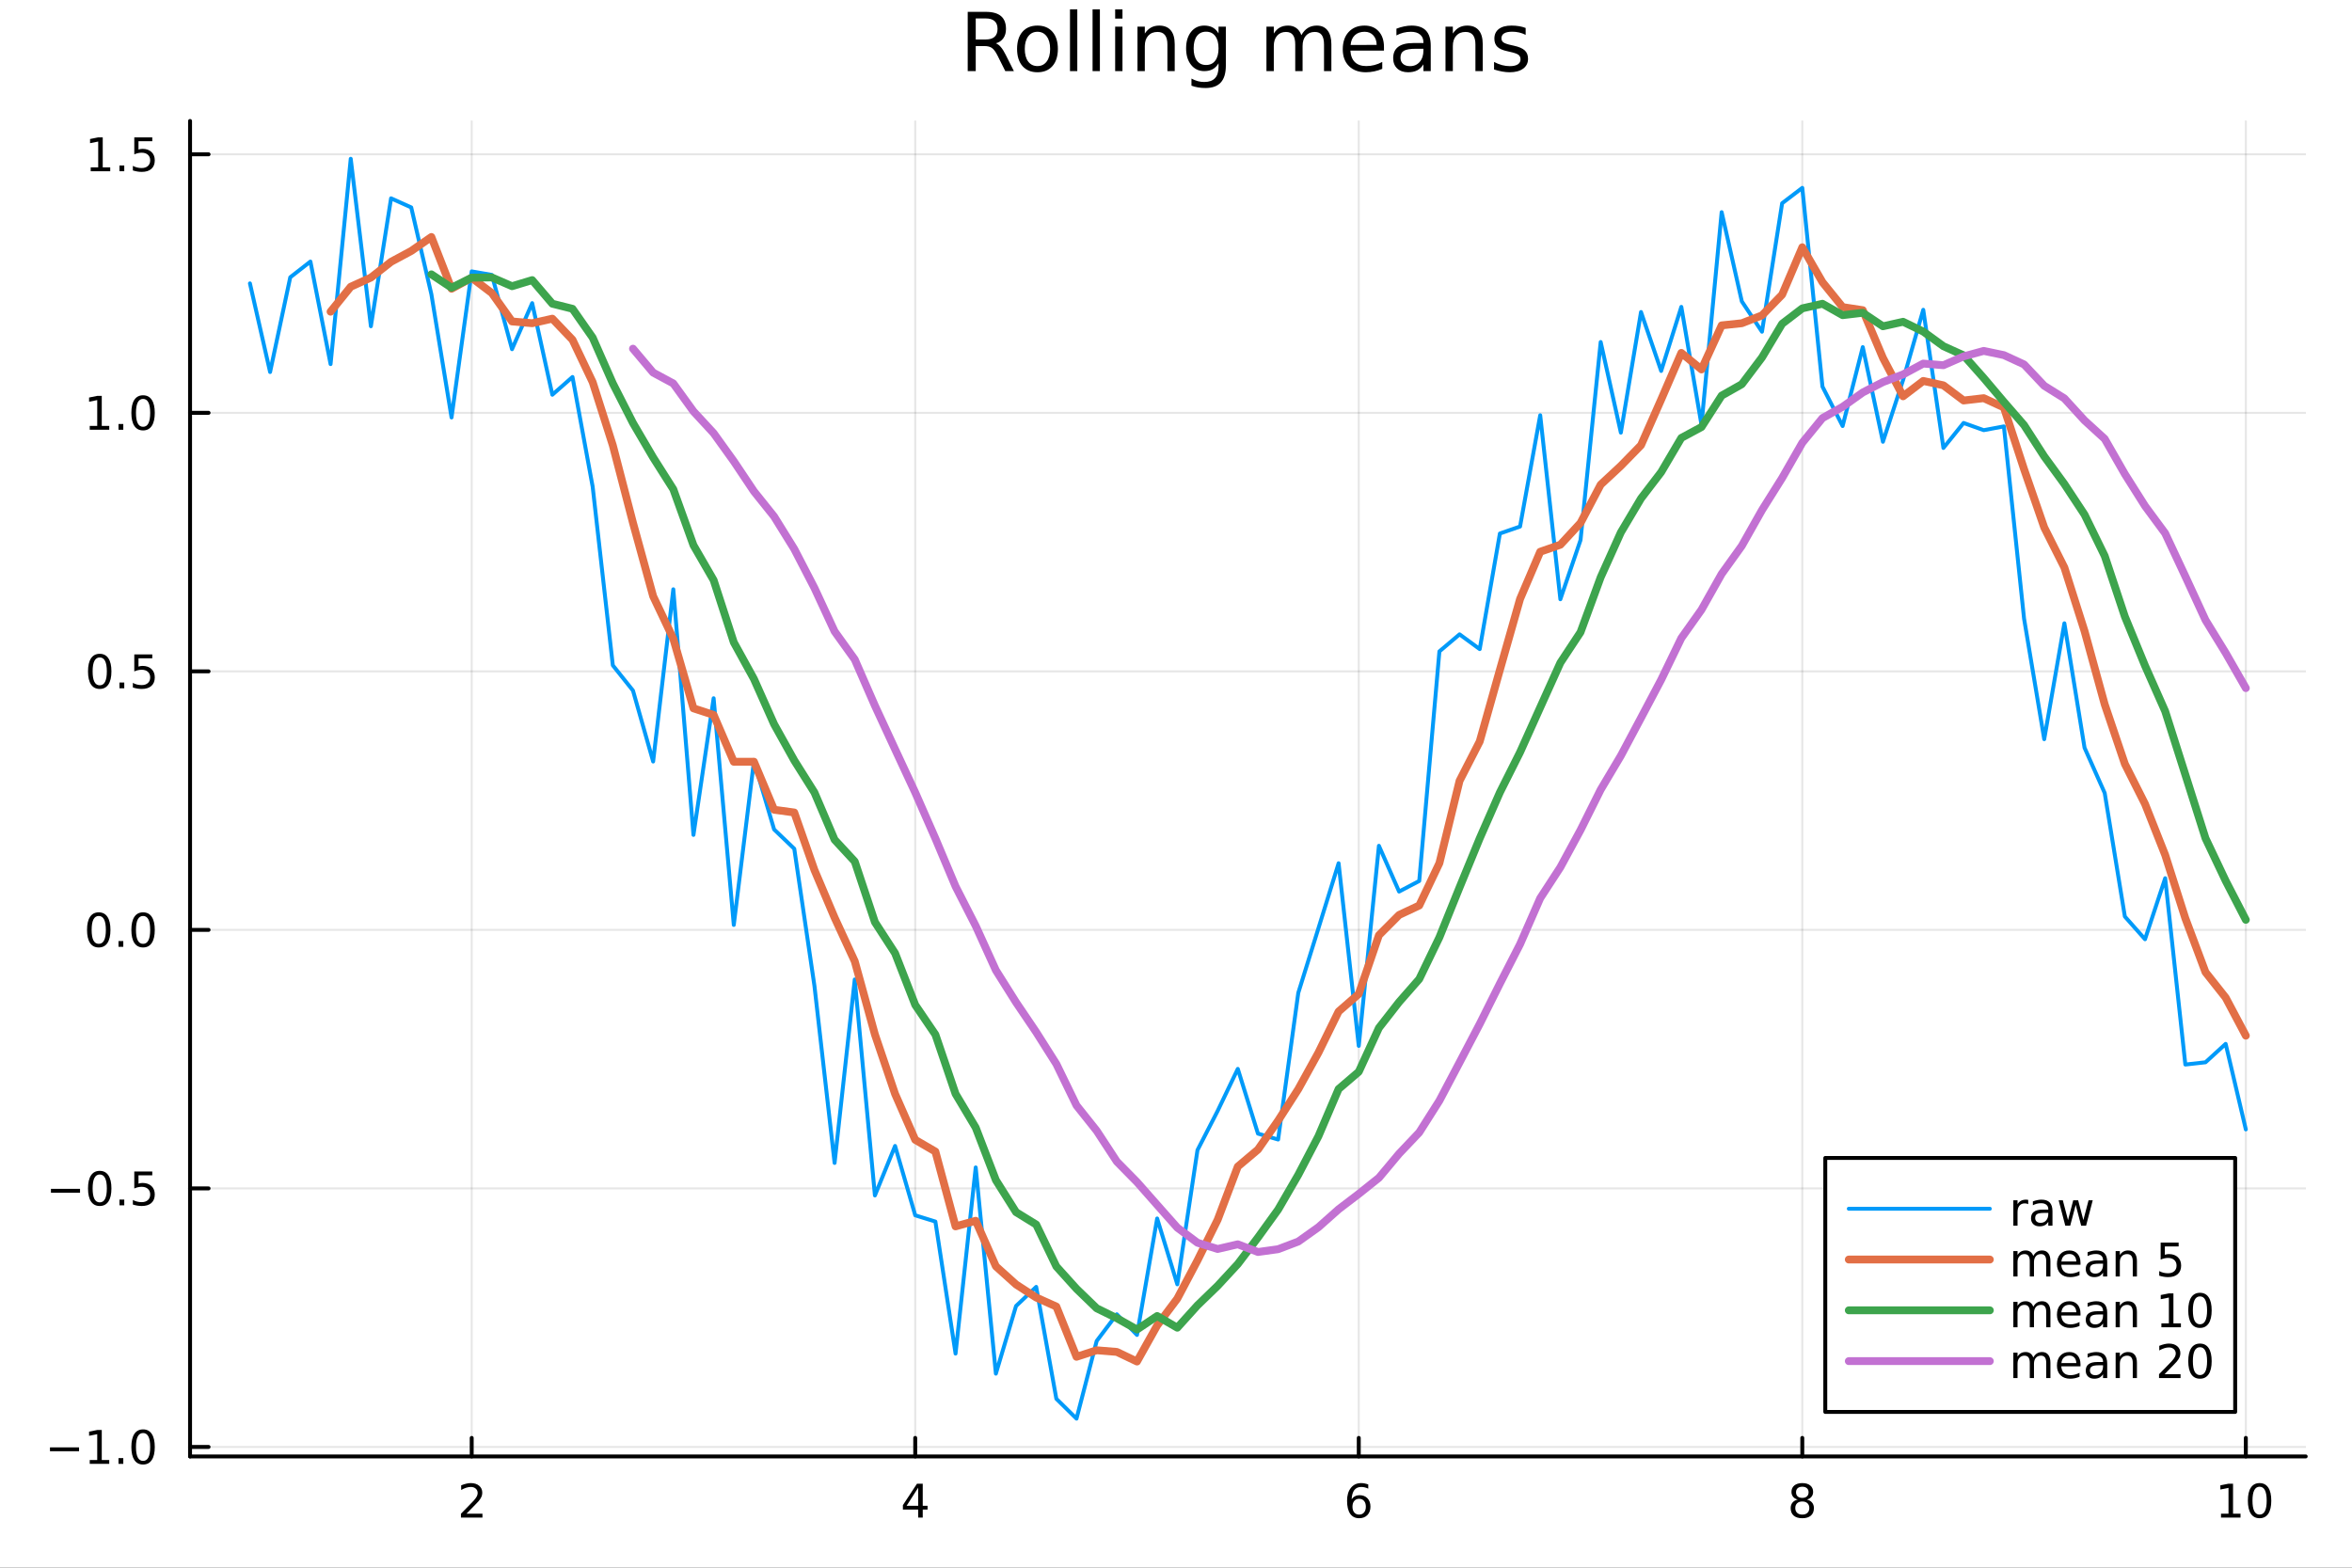 <?xml version="1.0" encoding="utf-8"?>
<svg xmlns="http://www.w3.org/2000/svg" xmlns:xlink="http://www.w3.org/1999/xlink" width="600" height="400" viewBox="0 0 2400 1600">
<rect x="0" y="0" width="2400" height="1600" fill="#333333" stroke="none"/>
<defs>
  <clipPath id="clip370">
    <rect x="0" y="0" width="2400" height="1600"/>
  </clipPath>
</defs>
<path clip-path="url(#clip370)" d="M0 1600 L2400 1600 L2400 0 L0 0  Z" fill="#ffffff" fill-rule="evenodd" fill-opacity="1"/>
<defs>
  <clipPath id="clip371">
    <rect x="480" y="0" width="1681" height="1600"/>
  </clipPath>
</defs>
<path clip-path="url(#clip370)" d="M193.936 1486.45 L2352.76 1486.45 L2352.76 123.472 L193.936 123.472  Z" fill="#ffffff" fill-rule="evenodd" fill-opacity="1"/>
<defs>
  <clipPath id="clip372">
    <rect x="193" y="123" width="2160" height="1364"/>
  </clipPath>
</defs>
<polyline clip-path="url(#clip372)" style="stroke:#000000; stroke-linecap:round; stroke-linejoin:round; stroke-width:2; stroke-opacity:0.1; fill:none" points="481.326,1486.45 481.326,123.472 "/>
<polyline clip-path="url(#clip372)" style="stroke:#000000; stroke-linecap:round; stroke-linejoin:round; stroke-width:2; stroke-opacity:0.1; fill:none" points="933.909,1486.45 933.909,123.472 "/>
<polyline clip-path="url(#clip372)" style="stroke:#000000; stroke-linecap:round; stroke-linejoin:round; stroke-width:2; stroke-opacity:0.1; fill:none" points="1386.49,1486.45 1386.49,123.472 "/>
<polyline clip-path="url(#clip372)" style="stroke:#000000; stroke-linecap:round; stroke-linejoin:round; stroke-width:2; stroke-opacity:0.1; fill:none" points="1839.07,1486.45 1839.07,123.472 "/>
<polyline clip-path="url(#clip372)" style="stroke:#000000; stroke-linecap:round; stroke-linejoin:round; stroke-width:2; stroke-opacity:0.1; fill:none" points="2291.66,1486.45 2291.66,123.472 "/>
<polyline clip-path="url(#clip370)" style="stroke:#000000; stroke-linecap:round; stroke-linejoin:round; stroke-width:4; stroke-opacity:1; fill:none" points="193.936,1486.45 2352.76,1486.45 "/>
<polyline clip-path="url(#clip370)" style="stroke:#000000; stroke-linecap:round; stroke-linejoin:round; stroke-width:4; stroke-opacity:1; fill:none" points="481.326,1486.45 481.326,1467.55 "/>
<polyline clip-path="url(#clip370)" style="stroke:#000000; stroke-linecap:round; stroke-linejoin:round; stroke-width:4; stroke-opacity:1; fill:none" points="933.909,1486.45 933.909,1467.55 "/>
<polyline clip-path="url(#clip370)" style="stroke:#000000; stroke-linecap:round; stroke-linejoin:round; stroke-width:4; stroke-opacity:1; fill:none" points="1386.49,1486.45 1386.49,1467.55 "/>
<polyline clip-path="url(#clip370)" style="stroke:#000000; stroke-linecap:round; stroke-linejoin:round; stroke-width:4; stroke-opacity:1; fill:none" points="1839.07,1486.45 1839.07,1467.55 "/>
<polyline clip-path="url(#clip370)" style="stroke:#000000; stroke-linecap:round; stroke-linejoin:round; stroke-width:4; stroke-opacity:1; fill:none" points="2291.66,1486.45 2291.66,1467.55 "/>
<path clip-path="url(#clip370)" d="M475.979 1544.91 L492.298 1544.91 L492.298 1548.85 L470.354 1548.85 L470.354 1544.91 Q473.016 1542.16 477.599 1537.53 Q482.206 1532.88 483.386 1531.53 Q485.632 1529.01 486.511 1527.27 Q487.414 1525.51 487.414 1523.82 Q487.414 1521.07 485.47 1519.33 Q483.548 1517.6 480.446 1517.6 Q478.247 1517.6 475.794 1518.36 Q473.363 1519.13 470.585 1520.68 L470.585 1515.95 Q473.409 1514.82 475.863 1514.24 Q478.317 1513.66 480.354 1513.66 Q485.724 1513.66 488.919 1516.35 Q492.113 1519.03 492.113 1523.52 Q492.113 1525.65 491.303 1527.57 Q490.516 1529.47 488.409 1532.07 Q487.831 1532.74 484.729 1535.95 Q481.627 1539.15 475.979 1544.91 Z" fill="#000000" fill-rule="nonzero" fill-opacity="1" /><path clip-path="url(#clip370)" d="M936.918 1518.36 L925.113 1536.81 L936.918 1536.81 L936.918 1518.36 M935.691 1514.29 L941.571 1514.29 L941.571 1536.81 L946.501 1536.81 L946.501 1540.7 L941.571 1540.7 L941.571 1548.85 L936.918 1548.85 L936.918 1540.7 L921.316 1540.7 L921.316 1536.19 L935.691 1514.29 Z" fill="#000000" fill-rule="nonzero" fill-opacity="1" /><path clip-path="url(#clip370)" d="M1386.9 1529.7 Q1383.75 1529.7 1381.9 1531.86 Q1380.07 1534.01 1380.07 1537.76 Q1380.07 1541.49 1381.9 1543.66 Q1383.75 1545.82 1386.9 1545.82 Q1390.04 1545.82 1391.87 1543.66 Q1393.73 1541.49 1393.73 1537.76 Q1393.73 1534.01 1391.87 1531.86 Q1390.04 1529.7 1386.9 1529.7 M1396.18 1515.05 L1396.18 1519.31 Q1394.42 1518.48 1392.61 1518.04 Q1390.83 1517.6 1389.07 1517.6 Q1384.44 1517.6 1381.99 1520.72 Q1379.56 1523.85 1379.21 1530.17 Q1380.58 1528.15 1382.64 1527.09 Q1384.7 1526 1387.17 1526 Q1392.38 1526 1395.39 1529.17 Q1398.42 1532.32 1398.42 1537.76 Q1398.42 1543.08 1395.28 1546.3 Q1392.13 1549.52 1386.9 1549.52 Q1380.9 1549.52 1377.73 1544.94 Q1374.56 1540.33 1374.56 1531.6 Q1374.56 1523.41 1378.45 1518.55 Q1382.34 1513.66 1388.89 1513.66 Q1390.65 1513.66 1392.43 1514.01 Q1394.23 1514.36 1396.18 1515.05 Z" fill="#000000" fill-rule="nonzero" fill-opacity="1" /><path clip-path="url(#clip370)" d="M1839.07 1532.44 Q1835.74 1532.44 1833.82 1534.22 Q1831.92 1536 1831.92 1539.13 Q1831.92 1542.25 1833.82 1544.03 Q1835.74 1545.82 1839.07 1545.82 Q1842.41 1545.82 1844.33 1544.03 Q1846.25 1542.23 1846.25 1539.13 Q1846.25 1536 1844.33 1534.22 Q1842.43 1532.44 1839.07 1532.44 M1834.4 1530.45 Q1831.39 1529.7 1829.7 1527.64 Q1828.03 1525.58 1828.03 1522.62 Q1828.03 1518.48 1830.97 1516.07 Q1833.94 1513.66 1839.07 1513.66 Q1844.24 1513.66 1847.18 1516.07 Q1850.12 1518.48 1850.12 1522.62 Q1850.12 1525.58 1848.43 1527.64 Q1846.76 1529.7 1843.77 1530.45 Q1847.15 1531.23 1849.03 1533.52 Q1850.93 1535.82 1850.93 1539.13 Q1850.93 1544.15 1847.85 1546.83 Q1844.79 1549.52 1839.07 1549.52 Q1833.36 1549.52 1830.28 1546.83 Q1827.22 1544.15 1827.22 1539.13 Q1827.22 1535.82 1829.12 1533.52 Q1831.02 1531.23 1834.4 1530.45 M1832.69 1523.06 Q1832.69 1525.75 1834.35 1527.25 Q1836.04 1528.76 1839.07 1528.76 Q1842.08 1528.76 1843.77 1527.25 Q1845.49 1525.75 1845.49 1523.06 Q1845.49 1520.38 1843.77 1518.87 Q1842.08 1517.37 1839.07 1517.37 Q1836.04 1517.37 1834.35 1518.87 Q1832.69 1520.38 1832.69 1523.06 Z" fill="#000000" fill-rule="nonzero" fill-opacity="1" /><path clip-path="url(#clip370)" d="M2266.34 1544.91 L2273.98 1544.91 L2273.98 1518.55 L2265.67 1520.21 L2265.67 1515.95 L2273.94 1514.29 L2278.61 1514.29 L2278.61 1544.91 L2286.25 1544.91 L2286.25 1548.85 L2266.34 1548.85 L2266.34 1544.91 Z" fill="#000000" fill-rule="nonzero" fill-opacity="1" /><path clip-path="url(#clip370)" d="M2305.7 1517.37 Q2302.09 1517.37 2300.26 1520.93 Q2298.45 1524.47 2298.45 1531.6 Q2298.45 1538.71 2300.26 1542.27 Q2302.09 1545.82 2305.7 1545.82 Q2309.33 1545.82 2311.14 1542.27 Q2312.96 1538.71 2312.96 1531.6 Q2312.96 1524.47 2311.14 1520.93 Q2309.33 1517.37 2305.7 1517.37 M2305.7 1513.66 Q2311.51 1513.66 2314.56 1518.27 Q2317.64 1522.85 2317.64 1531.6 Q2317.64 1540.33 2314.56 1544.94 Q2311.51 1549.52 2305.7 1549.52 Q2299.89 1549.52 2296.81 1544.94 Q2293.75 1540.33 2293.75 1531.6 Q2293.75 1522.85 2296.81 1518.27 Q2299.89 1513.66 2305.7 1513.66 Z" fill="#000000" fill-rule="nonzero" fill-opacity="1" /><polyline clip-path="url(#clip372)" style="stroke:#000000; stroke-linecap:round; stroke-linejoin:round; stroke-width:2; stroke-opacity:0.1; fill:none" points="193.936,1476.76 2352.76,1476.76 "/>
<polyline clip-path="url(#clip372)" style="stroke:#000000; stroke-linecap:round; stroke-linejoin:round; stroke-width:2; stroke-opacity:0.1; fill:none" points="193.936,1212.9 2352.76,1212.9 "/>
<polyline clip-path="url(#clip372)" style="stroke:#000000; stroke-linecap:round; stroke-linejoin:round; stroke-width:2; stroke-opacity:0.1; fill:none" points="193.936,949.048 2352.76,949.048 "/>
<polyline clip-path="url(#clip372)" style="stroke:#000000; stroke-linecap:round; stroke-linejoin:round; stroke-width:2; stroke-opacity:0.1; fill:none" points="193.936,685.194 2352.76,685.194 "/>
<polyline clip-path="url(#clip372)" style="stroke:#000000; stroke-linecap:round; stroke-linejoin:round; stroke-width:2; stroke-opacity:0.1; fill:none" points="193.936,421.339 2352.76,421.339 "/>
<polyline clip-path="url(#clip372)" style="stroke:#000000; stroke-linecap:round; stroke-linejoin:round; stroke-width:2; stroke-opacity:0.1; fill:none" points="193.936,157.485 2352.76,157.485 "/>
<polyline clip-path="url(#clip370)" style="stroke:#000000; stroke-linecap:round; stroke-linejoin:round; stroke-width:4; stroke-opacity:1; fill:none" points="193.936,1486.45 193.936,123.472 "/>
<polyline clip-path="url(#clip370)" style="stroke:#000000; stroke-linecap:round; stroke-linejoin:round; stroke-width:4; stroke-opacity:1; fill:none" points="193.936,1476.76 212.834,1476.76 "/>
<polyline clip-path="url(#clip370)" style="stroke:#000000; stroke-linecap:round; stroke-linejoin:round; stroke-width:4; stroke-opacity:1; fill:none" points="193.936,1212.9 212.834,1212.9 "/>
<polyline clip-path="url(#clip370)" style="stroke:#000000; stroke-linecap:round; stroke-linejoin:round; stroke-width:4; stroke-opacity:1; fill:none" points="193.936,949.048 212.834,949.048 "/>
<polyline clip-path="url(#clip370)" style="stroke:#000000; stroke-linecap:round; stroke-linejoin:round; stroke-width:4; stroke-opacity:1; fill:none" points="193.936,685.194 212.834,685.194 "/>
<polyline clip-path="url(#clip370)" style="stroke:#000000; stroke-linecap:round; stroke-linejoin:round; stroke-width:4; stroke-opacity:1; fill:none" points="193.936,421.339 212.834,421.339 "/>
<polyline clip-path="url(#clip370)" style="stroke:#000000; stroke-linecap:round; stroke-linejoin:round; stroke-width:4; stroke-opacity:1; fill:none" points="193.936,157.485 212.834,157.485 "/>
<path clip-path="url(#clip370)" d="M50.992 1477.21 L80.668 1477.21 L80.668 1481.14 L50.992 1481.14 L50.992 1477.21 Z" fill="#000000" fill-rule="nonzero" fill-opacity="1" /><path clip-path="url(#clip370)" d="M91.571 1490.1 L99.21 1490.1 L99.21 1463.74 L90.899 1465.4 L90.899 1461.14 L99.163 1459.48 L103.839 1459.48 L103.839 1490.1 L111.478 1490.1 L111.478 1494.04 L91.571 1494.04 L91.571 1490.1 Z" fill="#000000" fill-rule="nonzero" fill-opacity="1" /><path clip-path="url(#clip370)" d="M120.922 1488.16 L125.807 1488.16 L125.807 1494.04 L120.922 1494.04 L120.922 1488.16 Z" fill="#000000" fill-rule="nonzero" fill-opacity="1" /><path clip-path="url(#clip370)" d="M145.992 1462.56 Q142.381 1462.56 140.552 1466.12 Q138.746 1469.66 138.746 1476.79 Q138.746 1483.9 140.552 1487.46 Q142.381 1491 145.992 1491 Q149.626 1491 151.431 1487.46 Q153.26 1483.9 153.26 1476.79 Q153.26 1469.66 151.431 1466.12 Q149.626 1462.56 145.992 1462.56 M145.992 1458.85 Q151.802 1458.85 154.857 1463.46 Q157.936 1468.04 157.936 1476.79 Q157.936 1485.52 154.857 1490.12 Q151.802 1494.71 145.992 1494.71 Q140.181 1494.71 137.103 1490.12 Q134.047 1485.52 134.047 1476.79 Q134.047 1468.04 137.103 1463.46 Q140.181 1458.85 145.992 1458.85 Z" fill="#000000" fill-rule="nonzero" fill-opacity="1" /><path clip-path="url(#clip370)" d="M51.987 1213.35 L81.663 1213.35 L81.663 1217.29 L51.987 1217.29 L51.987 1213.35 Z" fill="#000000" fill-rule="nonzero" fill-opacity="1" /><path clip-path="url(#clip370)" d="M101.756 1198.7 Q98.145 1198.7 96.316 1202.27 Q94.51 1205.81 94.51 1212.94 Q94.51 1220.04 96.316 1223.61 Q98.145 1227.15 101.756 1227.15 Q105.39 1227.15 107.196 1223.61 Q109.024 1220.04 109.024 1212.94 Q109.024 1205.81 107.196 1202.27 Q105.39 1198.7 101.756 1198.7 M101.756 1195 Q107.566 1195 110.621 1199.6 Q113.7 1204.19 113.7 1212.94 Q113.7 1221.66 110.621 1226.27 Q107.566 1230.85 101.756 1230.85 Q95.946 1230.85 92.867 1226.27 Q89.811 1221.66 89.811 1212.94 Q89.811 1204.19 92.867 1199.6 Q95.946 1195 101.756 1195 Z" fill="#000000" fill-rule="nonzero" fill-opacity="1" /><path clip-path="url(#clip370)" d="M121.918 1224.3 L126.802 1224.3 L126.802 1230.18 L121.918 1230.18 L121.918 1224.3 Z" fill="#000000" fill-rule="nonzero" fill-opacity="1" /><path clip-path="url(#clip370)" d="M137.033 1195.62 L155.39 1195.62 L155.39 1199.56 L141.316 1199.56 L141.316 1208.03 Q142.334 1207.68 143.353 1207.52 Q144.371 1207.34 145.39 1207.34 Q151.177 1207.34 154.556 1210.51 Q157.936 1213.68 157.936 1219.09 Q157.936 1224.67 154.464 1227.78 Q150.992 1230.85 144.672 1230.85 Q142.496 1230.85 140.228 1230.48 Q137.982 1230.11 135.575 1229.37 L135.575 1224.67 Q137.658 1225.81 139.881 1226.36 Q142.103 1226.92 144.58 1226.92 Q148.584 1226.92 150.922 1224.81 Q153.26 1222.71 153.26 1219.09 Q153.26 1215.48 150.922 1213.38 Q148.584 1211.27 144.58 1211.27 Q142.705 1211.27 140.83 1211.69 Q138.978 1212.1 137.033 1212.98 L137.033 1195.62 Z" fill="#000000" fill-rule="nonzero" fill-opacity="1" /><path clip-path="url(#clip370)" d="M100.76 934.847 Q97.149 934.847 95.321 938.412 Q93.515 941.953 93.515 949.083 Q93.515 956.189 95.321 959.754 Q97.149 963.296 100.76 963.296 Q104.395 963.296 106.2 959.754 Q108.029 956.189 108.029 949.083 Q108.029 941.953 106.2 938.412 Q104.395 934.847 100.76 934.847 M100.76 931.143 Q106.571 931.143 109.626 935.75 Q112.705 940.333 112.705 949.083 Q112.705 957.81 109.626 962.416 Q106.571 966.999 100.76 966.999 Q94.95 966.999 91.871 962.416 Q88.816 957.81 88.816 949.083 Q88.816 940.333 91.871 935.75 Q94.95 931.143 100.76 931.143 Z" fill="#000000" fill-rule="nonzero" fill-opacity="1" /><path clip-path="url(#clip370)" d="M120.922 960.449 L125.807 960.449 L125.807 966.328 L120.922 966.328 L120.922 960.449 Z" fill="#000000" fill-rule="nonzero" fill-opacity="1" /><path clip-path="url(#clip370)" d="M145.992 934.847 Q142.381 934.847 140.552 938.412 Q138.746 941.953 138.746 949.083 Q138.746 956.189 140.552 959.754 Q142.381 963.296 145.992 963.296 Q149.626 963.296 151.431 959.754 Q153.26 956.189 153.26 949.083 Q153.26 941.953 151.431 938.412 Q149.626 934.847 145.992 934.847 M145.992 931.143 Q151.802 931.143 154.857 935.75 Q157.936 940.333 157.936 949.083 Q157.936 957.81 154.857 962.416 Q151.802 966.999 145.992 966.999 Q140.181 966.999 137.103 962.416 Q134.047 957.81 134.047 949.083 Q134.047 940.333 137.103 935.75 Q140.181 931.143 145.992 931.143 Z" fill="#000000" fill-rule="nonzero" fill-opacity="1" /><path clip-path="url(#clip370)" d="M101.756 670.992 Q98.145 670.992 96.316 674.557 Q94.51 678.099 94.51 685.229 Q94.51 692.335 96.316 695.9 Q98.145 699.441 101.756 699.441 Q105.39 699.441 107.196 695.9 Q109.024 692.335 109.024 685.229 Q109.024 678.099 107.196 674.557 Q105.39 670.992 101.756 670.992 M101.756 667.289 Q107.566 667.289 110.621 671.895 Q113.7 676.479 113.7 685.229 Q113.7 693.955 110.621 698.562 Q107.566 703.145 101.756 703.145 Q95.946 703.145 92.867 698.562 Q89.811 693.955 89.811 685.229 Q89.811 676.479 92.867 671.895 Q95.946 667.289 101.756 667.289 Z" fill="#000000" fill-rule="nonzero" fill-opacity="1" /><path clip-path="url(#clip370)" d="M121.918 696.594 L126.802 696.594 L126.802 702.474 L121.918 702.474 L121.918 696.594 Z" fill="#000000" fill-rule="nonzero" fill-opacity="1" /><path clip-path="url(#clip370)" d="M137.033 667.914 L155.39 667.914 L155.39 671.849 L141.316 671.849 L141.316 680.321 Q142.334 679.974 143.353 679.812 Q144.371 679.627 145.39 679.627 Q151.177 679.627 154.556 682.798 Q157.936 685.969 157.936 691.386 Q157.936 696.965 154.464 700.066 Q150.992 703.145 144.672 703.145 Q142.496 703.145 140.228 702.775 Q137.982 702.404 135.575 701.664 L135.575 696.965 Q137.658 698.099 139.881 698.654 Q142.103 699.21 144.58 699.21 Q148.584 699.21 150.922 697.103 Q153.26 694.997 153.26 691.386 Q153.26 687.775 150.922 685.668 Q148.584 683.562 144.58 683.562 Q142.705 683.562 140.83 683.979 Q138.978 684.395 137.033 685.275 L137.033 667.914 Z" fill="#000000" fill-rule="nonzero" fill-opacity="1" /><path clip-path="url(#clip370)" d="M91.571 434.684 L99.21 434.684 L99.21 408.319 L90.899 409.985 L90.899 405.726 L99.163 404.059 L103.839 404.059 L103.839 434.684 L111.478 434.684 L111.478 438.619 L91.571 438.619 L91.571 434.684 Z" fill="#000000" fill-rule="nonzero" fill-opacity="1" /><path clip-path="url(#clip370)" d="M120.922 432.74 L125.807 432.74 L125.807 438.619 L120.922 438.619 L120.922 432.74 Z" fill="#000000" fill-rule="nonzero" fill-opacity="1" /><path clip-path="url(#clip370)" d="M145.992 407.138 Q142.381 407.138 140.552 410.703 Q138.746 414.245 138.746 421.374 Q138.746 428.481 140.552 432.045 Q142.381 435.587 145.992 435.587 Q149.626 435.587 151.431 432.045 Q153.26 428.481 153.26 421.374 Q153.26 414.245 151.431 410.703 Q149.626 407.138 145.992 407.138 M145.992 403.434 Q151.802 403.434 154.857 408.041 Q157.936 412.624 157.936 421.374 Q157.936 430.101 154.857 434.707 Q151.802 439.291 145.992 439.291 Q140.181 439.291 137.103 434.707 Q134.047 430.101 134.047 421.374 Q134.047 412.624 137.103 408.041 Q140.181 403.434 145.992 403.434 Z" fill="#000000" fill-rule="nonzero" fill-opacity="1" /><path clip-path="url(#clip370)" d="M92.566 170.83 L100.205 170.83 L100.205 144.464 L91.895 146.131 L91.895 141.872 L100.159 140.205 L104.834 140.205 L104.834 170.83 L112.473 170.83 L112.473 174.765 L92.566 174.765 L92.566 170.83 Z" fill="#000000" fill-rule="nonzero" fill-opacity="1" /><path clip-path="url(#clip370)" d="M121.918 168.885 L126.802 168.885 L126.802 174.765 L121.918 174.765 L121.918 168.885 Z" fill="#000000" fill-rule="nonzero" fill-opacity="1" /><path clip-path="url(#clip370)" d="M137.033 140.205 L155.39 140.205 L155.39 144.14 L141.316 144.14 L141.316 152.612 Q142.334 152.265 143.353 152.103 Q144.371 151.918 145.39 151.918 Q151.177 151.918 154.556 155.089 Q157.936 158.261 157.936 163.677 Q157.936 169.256 154.464 172.358 Q150.992 175.436 144.672 175.436 Q142.496 175.436 140.228 175.066 Q137.982 174.696 135.575 173.955 L135.575 169.256 Q137.658 170.39 139.881 170.946 Q142.103 171.501 144.58 171.501 Q148.584 171.501 150.922 169.395 Q153.26 167.288 153.26 163.677 Q153.26 160.066 150.922 157.96 Q148.584 155.853 144.58 155.853 Q142.705 155.853 140.83 156.27 Q138.978 156.686 137.033 157.566 L137.033 140.205 Z" fill="#000000" fill-rule="nonzero" fill-opacity="1" /><path clip-path="url(#clip370)" d="M1016.15 44.22 Q1018.79 45.111 1021.26 48.028 Q1023.77 50.944 1026.28 56.048 L1034.59 72.576 L1025.8 72.576 L1018.06 57.061 Q1015.06 50.985 1012.22 49 Q1009.43 47.015 1004.57 47.015 L995.656 47.015 L995.656 72.576 L987.474 72.576 L987.474 12.096 L1005.95 12.096 Q1016.32 12.096 1021.42 16.43 Q1026.52 20.765 1026.52 29.515 Q1026.52 35.227 1023.85 38.994 Q1021.22 42.761 1016.15 44.22 M995.656 18.82 L995.656 40.29 L1005.95 40.29 Q1011.86 40.29 1014.86 37.576 Q1017.9 34.822 1017.9 29.515 Q1017.9 24.208 1014.86 21.535 Q1011.86 18.82 1005.95 18.82 L995.656 18.82 Z" fill="#000000" fill-rule="nonzero" fill-opacity="1" /><path clip-path="url(#clip370)" d="M1058.65 32.431 Q1052.65 32.431 1049.17 37.131 Q1045.69 41.789 1045.69 49.931 Q1045.69 58.074 1049.13 62.773 Q1052.61 67.431 1058.65 67.431 Q1064.6 67.431 1068.09 62.732 Q1071.57 58.033 1071.57 49.931 Q1071.57 41.87 1068.09 37.171 Q1064.6 32.431 1058.65 32.431 M1058.65 26.112 Q1068.37 26.112 1073.92 32.431 Q1079.47 38.751 1079.47 49.931 Q1079.47 61.071 1073.92 67.431 Q1068.37 73.751 1058.65 73.751 Q1048.89 73.751 1043.34 67.431 Q1037.83 61.071 1037.83 49.931 Q1037.83 38.751 1043.34 32.431 Q1048.89 26.112 1058.65 26.112 Z" fill="#000000" fill-rule="nonzero" fill-opacity="1" /><path clip-path="url(#clip370)" d="M1091.82 9.544 L1099.28 9.544 L1099.28 72.576 L1091.82 72.576 L1091.82 9.544 Z" fill="#000000" fill-rule="nonzero" fill-opacity="1" /><path clip-path="url(#clip370)" d="M1114.87 9.544 L1122.33 9.544 L1122.33 72.576 L1114.87 72.576 L1114.87 9.544 Z" fill="#000000" fill-rule="nonzero" fill-opacity="1" /><path clip-path="url(#clip370)" d="M1137.92 27.206 L1145.38 27.206 L1145.38 72.576 L1137.92 72.576 L1137.92 27.206 M1137.92 9.544 L1145.38 9.544 L1145.38 18.983 L1137.92 18.983 L1137.92 9.544 Z" fill="#000000" fill-rule="nonzero" fill-opacity="1" /><path clip-path="url(#clip370)" d="M1198.69 45.192 L1198.69 72.576 L1191.23 72.576 L1191.23 45.435 Q1191.23 38.994 1188.72 35.794 Q1186.21 32.594 1181.19 32.594 Q1175.15 32.594 1171.67 36.442 Q1168.18 40.29 1168.18 46.934 L1168.18 72.576 L1160.69 72.576 L1160.69 27.206 L1168.18 27.206 L1168.18 34.254 Q1170.86 30.163 1174.46 28.138 Q1178.11 26.112 1182.85 26.112 Q1190.67 26.112 1194.68 30.973 Q1198.69 35.794 1198.69 45.192 Z" fill="#000000" fill-rule="nonzero" fill-opacity="1" /><path clip-path="url(#clip370)" d="M1243.41 49.364 Q1243.41 41.263 1240.05 36.806 Q1236.73 32.35 1230.69 32.35 Q1224.69 32.35 1221.33 36.806 Q1218.01 41.263 1218.01 49.364 Q1218.01 57.426 1221.33 61.882 Q1224.69 66.338 1230.69 66.338 Q1236.73 66.338 1240.05 61.882 Q1243.41 57.426 1243.41 49.364 M1250.86 66.945 Q1250.86 78.531 1245.72 84.162 Q1240.57 89.833 1229.96 89.833 Q1226.03 89.833 1222.55 89.225 Q1219.06 88.658 1215.78 87.443 L1215.78 80.192 Q1219.06 81.974 1222.26 82.825 Q1225.46 83.675 1228.79 83.675 Q1236.12 83.675 1239.76 79.827 Q1243.41 76.019 1243.41 68.282 L1243.41 64.596 Q1241.1 68.606 1237.5 70.591 Q1233.89 72.576 1228.87 72.576 Q1220.52 72.576 1215.42 66.216 Q1210.31 59.856 1210.31 49.364 Q1210.31 38.832 1215.42 32.472 Q1220.52 26.112 1228.87 26.112 Q1233.89 26.112 1237.5 28.097 Q1241.1 30.082 1243.41 34.092 L1243.41 27.206 L1250.86 27.206 L1250.86 66.945 Z" fill="#000000" fill-rule="nonzero" fill-opacity="1" /><path clip-path="url(#clip370)" d="M1327.91 35.915 Q1330.71 30.892 1334.6 28.502 Q1338.48 26.112 1343.75 26.112 Q1350.84 26.112 1354.69 31.095 Q1358.54 36.037 1358.54 45.192 L1358.54 72.576 L1351.04 72.576 L1351.04 45.435 Q1351.04 38.913 1348.73 35.753 Q1346.42 32.594 1341.68 32.594 Q1335.89 32.594 1332.53 36.442 Q1329.17 40.29 1329.17 46.934 L1329.17 72.576 L1321.67 72.576 L1321.67 45.435 Q1321.67 38.873 1319.36 35.753 Q1317.06 32.594 1312.23 32.594 Q1306.52 32.594 1303.16 36.482 Q1299.8 40.331 1299.8 46.934 L1299.8 72.576 L1292.3 72.576 L1292.3 27.206 L1299.8 27.206 L1299.8 34.254 Q1302.35 30.082 1305.92 28.097 Q1309.48 26.112 1314.38 26.112 Q1319.32 26.112 1322.77 28.624 Q1326.25 31.135 1327.91 35.915 Z" fill="#000000" fill-rule="nonzero" fill-opacity="1" /><path clip-path="url(#clip370)" d="M1412.21 48.028 L1412.21 51.673 L1377.94 51.673 Q1378.43 59.37 1382.56 63.421 Q1386.73 67.431 1394.14 67.431 Q1398.44 67.431 1402.45 66.378 Q1406.5 65.325 1410.47 63.218 L1410.47 70.267 Q1406.46 71.968 1402.25 72.86 Q1398.03 73.751 1393.7 73.751 Q1382.84 73.751 1376.48 67.431 Q1370.16 61.112 1370.16 50.337 Q1370.16 39.197 1376.16 32.675 Q1382.19 26.112 1392.4 26.112 Q1401.56 26.112 1406.86 32.026 Q1412.21 37.9 1412.21 48.028 M1404.76 45.84 Q1404.68 39.723 1401.31 36.077 Q1397.99 32.431 1392.48 32.431 Q1386.24 32.431 1382.48 35.956 Q1378.75 39.48 1378.18 45.88 L1404.76 45.84 Z" fill="#000000" fill-rule="nonzero" fill-opacity="1" /><path clip-path="url(#clip370)" d="M1445.06 49.769 Q1436.03 49.769 1432.55 51.835 Q1429.06 53.901 1429.06 58.884 Q1429.06 62.854 1431.66 65.203 Q1434.29 67.512 1438.78 67.512 Q1444.98 67.512 1448.71 63.137 Q1452.48 58.722 1452.48 51.43 L1452.48 49.769 L1445.06 49.769 M1459.93 46.691 L1459.93 72.576 L1452.48 72.576 L1452.48 65.689 Q1449.92 69.821 1446.12 71.806 Q1442.31 73.751 1436.8 73.751 Q1429.83 73.751 1425.7 69.862 Q1421.61 65.933 1421.61 59.37 Q1421.61 51.714 1426.71 47.825 Q1431.86 43.936 1442.03 43.936 L1452.48 43.936 L1452.48 43.207 Q1452.48 38.062 1449.07 35.267 Q1445.71 32.431 1439.6 32.431 Q1435.71 32.431 1432.02 33.363 Q1428.33 34.295 1424.93 36.158 L1424.93 29.272 Q1429.02 27.692 1432.87 26.922 Q1436.72 26.112 1440.36 26.112 Q1450.21 26.112 1455.07 31.216 Q1459.93 36.32 1459.93 46.691 Z" fill="#000000" fill-rule="nonzero" fill-opacity="1" /><path clip-path="url(#clip370)" d="M1513 45.192 L1513 72.576 L1505.54 72.576 L1505.54 45.435 Q1505.54 38.994 1503.03 35.794 Q1500.52 32.594 1495.5 32.594 Q1489.46 32.594 1485.98 36.442 Q1482.49 40.29 1482.49 46.934 L1482.49 72.576 L1475 72.576 L1475 27.206 L1482.49 27.206 L1482.49 34.254 Q1485.17 30.163 1488.77 28.138 Q1492.42 26.112 1497.16 26.112 Q1504.98 26.112 1508.99 30.973 Q1513 35.794 1513 45.192 Z" fill="#000000" fill-rule="nonzero" fill-opacity="1" /><path clip-path="url(#clip370)" d="M1556.79 28.543 L1556.79 35.591 Q1553.63 33.971 1550.23 33.161 Q1546.82 32.35 1543.18 32.35 Q1537.63 32.35 1534.83 34.052 Q1532.08 35.753 1532.08 39.156 Q1532.08 41.749 1534.06 43.248 Q1536.05 44.706 1542.04 46.043 L1544.59 46.61 Q1552.53 48.311 1555.86 51.43 Q1559.22 54.509 1559.22 60.059 Q1559.22 66.378 1554.2 70.064 Q1549.21 73.751 1540.46 73.751 Q1536.82 73.751 1532.85 73.022 Q1528.92 72.333 1524.54 70.915 L1524.54 63.218 Q1528.67 65.365 1532.68 66.459 Q1536.7 67.512 1540.62 67.512 Q1545.89 67.512 1548.73 65.73 Q1551.56 63.907 1551.56 60.626 Q1551.56 57.588 1549.5 55.967 Q1547.47 54.347 1540.54 52.848 L1537.95 52.24 Q1531.02 50.782 1527.95 47.785 Q1524.87 44.746 1524.87 39.48 Q1524.87 33.08 1529.4 29.596 Q1533.94 26.112 1542.29 26.112 Q1546.42 26.112 1550.06 26.72 Q1553.71 27.327 1556.79 28.543 Z" fill="#000000" fill-rule="nonzero" fill-opacity="1" /><polyline clip-path="url(#clip372)" style="stroke:#009af9; stroke-linecap:round; stroke-linejoin:round; stroke-width:4; stroke-opacity:1; fill:none" points="255.035,289.235 275.607,379.688 296.179,283.021 316.751,266.948 337.322,371.611 357.894,162.047 378.466,332.969 399.038,202.411 419.61,211.68 440.182,300.329 460.754,426.076 481.326,276.963 501.898,280.571 522.47,356.394 543.042,309.392 563.614,402.88 584.186,384.752 604.758,496.727 625.33,679.047 645.902,704.807 666.474,777.21 687.046,601.44 707.617,852.105 728.189,712.648 748.761,943.986 769.333,776.844 789.905,846.542 810.477,866.223 831.049,1006.09 851.621,1186.9 872.193,999.655 892.765,1220.09 913.337,1169.58 933.909,1240.37 954.481,1246.74 975.053,1381.49 995.625,1191.5 1016.2,1401.96 1036.77,1332.95 1057.34,1313.41 1077.91,1427.62 1098.48,1447.87 1119.06,1368.65 1139.63,1341.37 1160.2,1362.46 1180.77,1243.61 1201.34,1310.8 1221.92,1173.84 1242.49,1133.82 1263.06,1090.91 1283.63,1156.97 1304.2,1163.01 1324.78,1013.34 1345.35,947.38 1365.92,881.053 1386.49,1067.45 1407.06,863.245 1427.64,909.937 1448.21,899.125 1468.78,664.828 1489.35,647.421 1509.92,662.49 1530.5,544.511 1551.07,537.387 1571.64,423.828 1592.21,611.605 1612.78,551.227 1633.35,349.081 1653.93,441.55 1674.5,318.46 1695.07,378.596 1715.64,313.205 1736.21,433.564 1756.79,216.553 1777.36,307.57 1797.93,338.566 1818.5,207.463 1839.07,191.741 1859.65,394.58 1880.22,434.813 1900.79,354.27 1921.36,450.884 1941.93,387.796 1962.51,316.184 1983.08,457.189 2003.65,431.67 2024.22,439.038 2044.79,435.181 2065.37,631.375 2085.94,754.414 2106.51,636.145 2127.08,763.147 2147.65,809.352 2168.23,935.452 2188.8,958.607 2209.37,896.324 2229.94,1086.49 2250.51,1084.18 2271.09,1065.4 2291.66,1152.68 "/>
<polyline clip-path="url(#clip372)" style="stroke:#e26f46; stroke-linecap:round; stroke-linejoin:round; stroke-width:8; stroke-opacity:1; fill:none" points="337.322,318.101 357.894,292.663 378.466,283.319 399.038,267.197 419.61,256.143 440.182,241.887 460.754,294.693 481.326,283.492 501.898,299.124 522.47,328.067 543.042,329.879 563.614,325.24 584.186,346.798 604.758,390.029 625.33,454.56 645.902,533.643 666.474,608.509 687.046,651.846 707.617,722.922 728.189,729.642 748.761,777.478 769.333,777.404 789.905,826.425 810.477,829.248 831.049,887.937 851.621,936.519 872.193,981.081 892.765,1055.79 913.337,1116.46 933.909,1163.32 954.481,1175.29 975.053,1251.66 995.625,1245.94 1016.2,1292.41 1036.77,1310.93 1057.34,1324.26 1077.91,1333.49 1098.48,1384.76 1119.06,1378.1 1139.63,1379.78 1160.2,1389.59 1180.77,1352.79 1201.34,1325.38 1221.92,1286.42 1242.49,1244.91 1263.06,1190.6 1283.63,1173.27 1304.2,1143.71 1324.78,1111.61 1345.35,1074.32 1365.92,1032.35 1386.49,1014.45 1407.06,954.492 1427.64,933.812 1448.21,924.161 1468.78,880.916 1489.35,796.911 1509.92,756.76 1530.5,683.675 1551.07,611.327 1571.64,563.127 1592.21,555.964 1612.78,533.712 1633.35,494.626 1653.93,475.458 1674.5,454.385 1695.07,407.783 1715.64,360.178 1736.21,377.075 1756.79,332.076 1777.36,329.898 1797.93,321.892 1818.5,300.743 1839.07,252.379 1859.65,287.984 1880.22,313.433 1900.79,316.573 1921.36,365.258 1941.93,404.469 1962.51,388.789 1983.08,393.265 2003.65,408.745 2024.22,406.375 2044.79,415.853 2065.37,478.891 2085.94,538.336 2106.51,579.231 2127.08,644.053 2147.65,718.887 2168.23,779.702 2188.8,820.541 2209.37,872.576 2229.94,937.245 2250.51,992.209 2271.09,1018.2 2291.66,1057.01 "/>
<polyline clip-path="url(#clip372)" style="stroke:#3da44d; stroke-linecap:round; stroke-linejoin:round; stroke-width:8; stroke-opacity:1; fill:none" points="440.182,279.994 460.754,293.678 481.326,283.405 501.898,283.16 522.47,292.105 543.042,285.883 563.614,309.967 584.186,315.145 604.758,344.577 625.33,391.313 645.902,431.761 666.474,466.874 687.046,499.322 707.617,556.475 728.189,592.101 748.761,655.56 769.333,692.957 789.905,739.136 810.477,776.085 831.049,808.789 851.621,856.998 872.193,879.243 892.765,941.108 913.337,972.856 933.909,1025.63 954.481,1055.9 975.053,1116.37 995.625,1150.86 1016.2,1204.44 1036.77,1237.12 1057.34,1249.78 1077.91,1292.57 1098.48,1315.35 1119.06,1335.26 1139.63,1345.36 1160.2,1356.93 1180.77,1343.14 1201.34,1355.07 1221.92,1332.26 1242.49,1312.35 1263.06,1290.1 1283.63,1263.03 1304.2,1234.54 1324.78,1199.01 1345.35,1159.61 1365.92,1111.47 1386.49,1093.86 1407.06,1049.1 1427.64,1022.71 1448.21,999.242 1468.78,956.633 1489.35,905.678 1509.92,855.626 1530.5,808.744 1551.07,767.744 1571.64,722.022 1592.21,676.438 1612.78,645.236 1633.35,589.15 1653.93,543.393 1674.5,508.756 1695.07,481.873 1715.64,446.945 1736.21,435.85 1756.79,403.767 1777.36,392.141 1797.93,364.837 1818.5,330.461 1839.07,314.727 1859.65,310.03 1880.22,321.665 1900.79,319.232 1921.36,333 1941.93,328.424 1962.51,338.387 1983.08,353.349 2003.65,362.659 2024.22,385.817 2044.79,410.161 2065.37,433.84 2085.94,465.8 2106.51,493.988 2127.08,525.214 2147.65,567.37 2168.23,629.296 2188.8,679.438 2209.37,725.904 2229.94,790.649 2250.51,855.548 2271.09,898.951 2291.66,938.777 "/>
<polyline clip-path="url(#clip372)" style="stroke:#c271d2; stroke-linecap:round; stroke-linejoin:round; stroke-width:8; stroke-opacity:1; fill:none" points="645.902,355.877 666.474,380.276 687.046,391.364 707.617,419.818 728.189,442.103 748.761,470.722 769.333,501.462 789.905,527.14 810.477,560.331 831.049,600.051 851.621,644.38 872.193,673.059 892.765,720.215 913.337,764.666 933.909,808.864 954.481,855.732 975.053,904.663 995.625,945 1016.2,990.262 1036.77,1022.96 1057.34,1053.39 1077.91,1085.91 1098.48,1128.23 1119.06,1154.06 1139.63,1185.49 1160.2,1206.42 1180.77,1229.75 1201.34,1252.97 1221.92,1268.35 1242.49,1274.73 1263.06,1269.94 1283.63,1277.8 1304.2,1274.95 1324.78,1267.14 1345.35,1252.49 1365.92,1234.2 1386.49,1218.5 1407.06,1202.09 1427.64,1177.49 1448.21,1155.79 1468.78,1123.36 1489.35,1084.35 1509.92,1045.09 1530.5,1003.88 1551.07,963.68 1571.64,916.748 1592.21,885.148 1612.78,847.169 1633.35,805.931 1653.93,771.317 1674.5,732.695 1695.07,693.776 1715.64,651.286 1736.21,622.297 1756.79,585.756 1777.36,557.081 1797.93,520.637 1818.5,487.848 1839.07,451.938 1859.65,426.711 1880.22,415.21 1900.79,400.553 1921.36,389.973 1941.93,382.137 1962.51,371.077 1983.08,372.745 2003.65,363.748 2024.22,358.139 2044.79,362.444 2065.37,371.935 2085.94,393.733 2106.51,406.61 2127.08,429.107 2147.65,447.897 2168.23,483.841 2188.8,516.393 2209.37,544.281 2229.94,588.233 2250.51,632.854 2271.09,666.395 2291.66,702.289 "/>
<path clip-path="url(#clip370)" d="M1862.53 1441.02 L2280.8 1441.02 L2280.8 1181.82 L1862.53 1181.82  Z" fill="#ffffff" fill-rule="evenodd" fill-opacity="1"/>
<polyline clip-path="url(#clip370)" style="stroke:#000000; stroke-linecap:round; stroke-linejoin:round; stroke-width:4; stroke-opacity:1; fill:none" points="1862.53,1441.02 2280.8,1441.02 2280.8,1181.82 1862.53,1181.82 1862.53,1441.02 "/>
<polyline clip-path="url(#clip370)" style="stroke:#009af9; stroke-linecap:round; stroke-linejoin:round; stroke-width:4; stroke-opacity:1; fill:none" points="1886.52,1233.66 2030.44,1233.66 "/>
<path clip-path="url(#clip370)" d="M2069.61 1228.99 Q2068.89 1228.57 2068.04 1228.39 Q2067.2 1228.18 2066.18 1228.18 Q2062.57 1228.18 2060.63 1230.54 Q2058.71 1232.88 2058.71 1237.28 L2058.71 1250.94 L2054.43 1250.94 L2054.43 1225.01 L2058.71 1225.01 L2058.71 1229.04 Q2060.05 1226.68 2062.2 1225.54 Q2064.36 1224.38 2067.43 1224.38 Q2067.87 1224.38 2068.41 1224.45 Q2068.94 1224.5 2069.59 1224.62 L2069.61 1228.99 Z" fill="#000000" fill-rule="nonzero" fill-opacity="1" /><path clip-path="url(#clip370)" d="M2085.86 1237.9 Q2080.7 1237.9 2078.71 1239.08 Q2076.72 1240.26 2076.72 1243.11 Q2076.72 1245.38 2078.2 1246.72 Q2079.7 1248.04 2082.27 1248.04 Q2085.81 1248.04 2087.94 1245.54 Q2090.1 1243.02 2090.1 1238.85 L2090.1 1237.9 L2085.86 1237.9 M2094.36 1236.14 L2094.36 1250.94 L2090.1 1250.94 L2090.1 1247 Q2088.64 1249.36 2086.46 1250.5 Q2084.29 1251.61 2081.14 1251.61 Q2077.16 1251.61 2074.8 1249.38 Q2072.46 1247.14 2072.46 1243.39 Q2072.46 1239.01 2075.37 1236.79 Q2078.31 1234.57 2084.12 1234.57 L2090.1 1234.57 L2090.1 1234.15 Q2090.1 1231.21 2088.15 1229.62 Q2086.23 1228 2082.74 1228 Q2080.51 1228 2078.41 1228.53 Q2076.3 1229.06 2074.36 1230.13 L2074.36 1226.19 Q2076.69 1225.29 2078.89 1224.85 Q2081.09 1224.38 2083.18 1224.38 Q2088.8 1224.38 2091.58 1227.3 Q2094.36 1230.22 2094.36 1236.14 Z" fill="#000000" fill-rule="nonzero" fill-opacity="1" /><path clip-path="url(#clip370)" d="M2100.65 1225.01 L2104.91 1225.01 L2110.24 1245.24 L2115.54 1225.01 L2120.56 1225.01 L2125.88 1245.24 L2131.18 1225.01 L2135.44 1225.01 L2128.66 1250.94 L2123.64 1250.94 L2118.06 1229.69 L2112.46 1250.94 L2107.43 1250.94 L2100.65 1225.01 Z" fill="#000000" fill-rule="nonzero" fill-opacity="1" /><polyline clip-path="url(#clip370)" style="stroke:#e26f46; stroke-linecap:round; stroke-linejoin:round; stroke-width:8; stroke-opacity:1; fill:none" points="1886.52,1285.5 2030.44,1285.5 "/>
<path clip-path="url(#clip370)" d="M2074.77 1281.83 Q2076.37 1278.96 2078.59 1277.59 Q2080.81 1276.22 2083.82 1276.22 Q2087.87 1276.22 2090.07 1279.07 Q2092.27 1281.9 2092.27 1287.13 L2092.27 1302.78 L2087.99 1302.78 L2087.99 1287.27 Q2087.99 1283.54 2086.67 1281.73 Q2085.35 1279.93 2082.64 1279.93 Q2079.33 1279.93 2077.41 1282.13 Q2075.49 1284.33 2075.49 1288.12 L2075.49 1302.78 L2071.21 1302.78 L2071.21 1287.27 Q2071.21 1283.52 2069.89 1281.73 Q2068.57 1279.93 2065.81 1279.93 Q2062.55 1279.93 2060.63 1282.15 Q2058.71 1284.35 2058.71 1288.12 L2058.71 1302.78 L2054.43 1302.78 L2054.43 1276.85 L2058.71 1276.85 L2058.71 1280.88 Q2060.17 1278.49 2062.2 1277.36 Q2064.24 1276.22 2067.04 1276.22 Q2069.86 1276.22 2071.83 1277.66 Q2073.82 1279.09 2074.77 1281.83 Z" fill="#000000" fill-rule="nonzero" fill-opacity="1" /><path clip-path="url(#clip370)" d="M2122.94 1288.75 L2122.94 1290.83 L2103.36 1290.83 Q2103.64 1295.23 2106 1297.54 Q2108.38 1299.84 2112.62 1299.84 Q2115.07 1299.84 2117.36 1299.23 Q2119.68 1298.63 2121.95 1297.43 L2121.95 1301.46 Q2119.66 1302.43 2117.25 1302.94 Q2114.84 1303.45 2112.36 1303.45 Q2106.16 1303.45 2102.53 1299.84 Q2098.92 1296.22 2098.92 1290.07 Q2098.92 1283.7 2102.34 1279.97 Q2105.79 1276.22 2111.62 1276.22 Q2116.86 1276.22 2119.89 1279.6 Q2122.94 1282.96 2122.94 1288.75 M2118.68 1287.5 Q2118.64 1284 2116.72 1281.92 Q2114.82 1279.84 2111.67 1279.84 Q2108.11 1279.84 2105.95 1281.85 Q2103.82 1283.86 2103.5 1287.52 L2118.68 1287.5 Z" fill="#000000" fill-rule="nonzero" fill-opacity="1" /><path clip-path="url(#clip370)" d="M2141.72 1289.74 Q2136.55 1289.74 2134.56 1290.92 Q2132.57 1292.1 2132.57 1294.95 Q2132.57 1297.22 2134.05 1298.56 Q2135.56 1299.88 2138.13 1299.88 Q2141.67 1299.88 2143.8 1297.38 Q2145.95 1294.86 2145.95 1290.69 L2145.95 1289.74 L2141.72 1289.74 M2150.21 1287.98 L2150.21 1302.78 L2145.95 1302.78 L2145.95 1298.84 Q2144.49 1301.2 2142.32 1302.34 Q2140.14 1303.45 2136.99 1303.45 Q2133.01 1303.45 2130.65 1301.22 Q2128.31 1298.98 2128.31 1295.23 Q2128.31 1290.85 2131.23 1288.63 Q2134.17 1286.41 2139.98 1286.41 L2145.95 1286.41 L2145.95 1285.99 Q2145.95 1283.05 2144.01 1281.46 Q2142.09 1279.84 2138.59 1279.84 Q2136.37 1279.84 2134.26 1280.37 Q2132.16 1280.9 2130.21 1281.97 L2130.21 1278.03 Q2132.55 1277.13 2134.75 1276.69 Q2136.95 1276.22 2139.03 1276.22 Q2144.66 1276.22 2147.43 1279.14 Q2150.21 1282.06 2150.21 1287.98 Z" fill="#000000" fill-rule="nonzero" fill-opacity="1" /><path clip-path="url(#clip370)" d="M2180.54 1287.13 L2180.54 1302.78 L2176.28 1302.78 L2176.28 1287.27 Q2176.28 1283.59 2174.84 1281.76 Q2173.41 1279.93 2170.54 1279.93 Q2167.09 1279.93 2165.1 1282.13 Q2163.11 1284.33 2163.11 1288.12 L2163.11 1302.78 L2158.82 1302.78 L2158.82 1276.85 L2163.11 1276.85 L2163.11 1280.88 Q2164.63 1278.54 2166.69 1277.38 Q2168.78 1276.22 2171.48 1276.22 Q2175.95 1276.22 2178.24 1279 Q2180.54 1281.76 2180.54 1287.13 Z" fill="#000000" fill-rule="nonzero" fill-opacity="1" /><path clip-path="url(#clip370)" d="M2204.75 1268.22 L2223.1 1268.22 L2223.1 1272.15 L2209.03 1272.15 L2209.03 1280.62 Q2210.05 1280.28 2211.07 1280.11 Q2212.09 1279.93 2213.1 1279.93 Q2218.89 1279.93 2222.27 1283.1 Q2225.65 1286.27 2225.65 1291.69 Q2225.65 1297.27 2222.18 1300.37 Q2218.71 1303.45 2212.39 1303.45 Q2210.21 1303.45 2207.94 1303.08 Q2205.7 1302.71 2203.29 1301.97 L2203.29 1297.27 Q2205.37 1298.4 2207.6 1298.96 Q2209.82 1299.51 2212.29 1299.51 Q2216.3 1299.51 2218.64 1297.41 Q2220.98 1295.3 2220.98 1291.69 Q2220.98 1288.08 2218.64 1285.97 Q2216.3 1283.86 2212.29 1283.86 Q2210.42 1283.86 2208.54 1284.28 Q2206.69 1284.7 2204.75 1285.58 L2204.75 1268.22 Z" fill="#000000" fill-rule="nonzero" fill-opacity="1" /><polyline clip-path="url(#clip370)" style="stroke:#3da44d; stroke-linecap:round; stroke-linejoin:round; stroke-width:8; stroke-opacity:1; fill:none" points="1886.52,1337.34 2030.44,1337.34 "/>
<path clip-path="url(#clip370)" d="M2074.77 1333.67 Q2076.37 1330.8 2078.59 1329.43 Q2080.81 1328.06 2083.82 1328.06 Q2087.87 1328.06 2090.07 1330.91 Q2092.27 1333.74 2092.27 1338.97 L2092.27 1354.62 L2087.99 1354.62 L2087.99 1339.11 Q2087.99 1335.38 2086.67 1333.57 Q2085.35 1331.77 2082.64 1331.77 Q2079.33 1331.77 2077.41 1333.97 Q2075.49 1336.17 2075.49 1339.96 L2075.49 1354.62 L2071.21 1354.62 L2071.21 1339.11 Q2071.21 1335.36 2069.89 1333.57 Q2068.57 1331.77 2065.81 1331.77 Q2062.55 1331.77 2060.63 1333.99 Q2058.71 1336.19 2058.71 1339.96 L2058.71 1354.62 L2054.43 1354.62 L2054.43 1328.69 L2058.71 1328.69 L2058.71 1332.72 Q2060.17 1330.33 2062.2 1329.2 Q2064.24 1328.06 2067.04 1328.06 Q2069.86 1328.06 2071.83 1329.5 Q2073.82 1330.93 2074.77 1333.67 Z" fill="#000000" fill-rule="nonzero" fill-opacity="1" /><path clip-path="url(#clip370)" d="M2122.94 1340.59 L2122.94 1342.67 L2103.36 1342.67 Q2103.64 1347.07 2106 1349.38 Q2108.38 1351.68 2112.62 1351.68 Q2115.07 1351.68 2117.36 1351.07 Q2119.68 1350.47 2121.95 1349.27 L2121.95 1353.3 Q2119.66 1354.27 2117.25 1354.78 Q2114.84 1355.29 2112.36 1355.29 Q2106.16 1355.29 2102.53 1351.68 Q2098.92 1348.06 2098.92 1341.91 Q2098.92 1335.54 2102.34 1331.81 Q2105.79 1328.06 2111.62 1328.06 Q2116.86 1328.06 2119.89 1331.44 Q2122.94 1334.8 2122.94 1340.59 M2118.68 1339.34 Q2118.64 1335.84 2116.72 1333.76 Q2114.82 1331.68 2111.67 1331.68 Q2108.11 1331.68 2105.95 1333.69 Q2103.82 1335.7 2103.5 1339.36 L2118.68 1339.34 Z" fill="#000000" fill-rule="nonzero" fill-opacity="1" /><path clip-path="url(#clip370)" d="M2141.72 1341.58 Q2136.55 1341.58 2134.56 1342.76 Q2132.57 1343.94 2132.57 1346.79 Q2132.57 1349.06 2134.05 1350.4 Q2135.56 1351.72 2138.13 1351.72 Q2141.67 1351.72 2143.8 1349.22 Q2145.95 1346.7 2145.95 1342.53 L2145.95 1341.58 L2141.72 1341.58 M2150.21 1339.82 L2150.21 1354.62 L2145.95 1354.62 L2145.95 1350.68 Q2144.49 1353.04 2142.32 1354.18 Q2140.14 1355.29 2136.99 1355.29 Q2133.01 1355.29 2130.65 1353.06 Q2128.31 1350.82 2128.31 1347.07 Q2128.31 1342.69 2131.23 1340.47 Q2134.17 1338.25 2139.98 1338.25 L2145.95 1338.25 L2145.95 1337.83 Q2145.95 1334.89 2144.01 1333.3 Q2142.09 1331.68 2138.59 1331.68 Q2136.37 1331.68 2134.26 1332.21 Q2132.16 1332.74 2130.21 1333.81 L2130.21 1329.87 Q2132.55 1328.97 2134.75 1328.53 Q2136.95 1328.06 2139.03 1328.06 Q2144.66 1328.06 2147.43 1330.98 Q2150.21 1333.9 2150.21 1339.82 Z" fill="#000000" fill-rule="nonzero" fill-opacity="1" /><path clip-path="url(#clip370)" d="M2180.54 1338.97 L2180.54 1354.62 L2176.28 1354.62 L2176.28 1339.11 Q2176.28 1335.43 2174.84 1333.6 Q2173.41 1331.77 2170.54 1331.77 Q2167.09 1331.77 2165.1 1333.97 Q2163.11 1336.17 2163.11 1339.96 L2163.11 1354.62 L2158.82 1354.62 L2158.82 1328.69 L2163.11 1328.69 L2163.11 1332.72 Q2164.63 1330.38 2166.69 1329.22 Q2168.78 1328.06 2171.48 1328.06 Q2175.95 1328.06 2178.24 1330.84 Q2180.54 1333.6 2180.54 1338.97 Z" fill="#000000" fill-rule="nonzero" fill-opacity="1" /><path clip-path="url(#clip370)" d="M2205.51 1350.68 L2213.15 1350.68 L2213.15 1324.31 L2204.84 1325.98 L2204.84 1321.72 L2213.1 1320.06 L2217.78 1320.06 L2217.78 1350.68 L2225.42 1350.68 L2225.42 1354.62 L2205.51 1354.62 L2205.51 1350.68 Z" fill="#000000" fill-rule="nonzero" fill-opacity="1" /><path clip-path="url(#clip370)" d="M2244.86 1323.13 Q2241.25 1323.13 2239.42 1326.7 Q2237.62 1330.24 2237.62 1337.37 Q2237.62 1344.48 2239.42 1348.04 Q2241.25 1351.58 2244.86 1351.58 Q2248.5 1351.58 2250.3 1348.04 Q2252.13 1344.48 2252.13 1337.37 Q2252.13 1330.24 2250.3 1326.7 Q2248.5 1323.13 2244.86 1323.13 M2244.86 1319.43 Q2250.67 1319.43 2253.73 1324.04 Q2256.81 1328.62 2256.81 1337.37 Q2256.81 1346.1 2253.73 1350.7 Q2250.67 1355.29 2244.86 1355.29 Q2239.05 1355.29 2235.98 1350.7 Q2232.92 1346.1 2232.92 1337.37 Q2232.92 1328.62 2235.98 1324.04 Q2239.05 1319.43 2244.86 1319.43 Z" fill="#000000" fill-rule="nonzero" fill-opacity="1" /><polyline clip-path="url(#clip370)" style="stroke:#c271d2; stroke-linecap:round; stroke-linejoin:round; stroke-width:8; stroke-opacity:1; fill:none" points="1886.52,1389.18 2030.44,1389.18 "/>
<path clip-path="url(#clip370)" d="M2074.77 1385.51 Q2076.37 1382.64 2078.59 1381.27 Q2080.81 1379.9 2083.82 1379.9 Q2087.87 1379.9 2090.07 1382.75 Q2092.27 1385.58 2092.27 1390.81 L2092.27 1406.46 L2087.99 1406.46 L2087.99 1390.95 Q2087.99 1387.22 2086.67 1385.41 Q2085.35 1383.61 2082.64 1383.61 Q2079.33 1383.61 2077.41 1385.81 Q2075.49 1388.01 2075.49 1391.8 L2075.49 1406.46 L2071.21 1406.46 L2071.21 1390.95 Q2071.21 1387.2 2069.89 1385.41 Q2068.57 1383.61 2065.81 1383.61 Q2062.55 1383.61 2060.63 1385.83 Q2058.71 1388.03 2058.71 1391.8 L2058.71 1406.46 L2054.43 1406.46 L2054.43 1380.53 L2058.71 1380.53 L2058.71 1384.56 Q2060.17 1382.17 2062.2 1381.04 Q2064.24 1379.9 2067.04 1379.9 Q2069.86 1379.9 2071.83 1381.34 Q2073.82 1382.77 2074.77 1385.51 Z" fill="#000000" fill-rule="nonzero" fill-opacity="1" /><path clip-path="url(#clip370)" d="M2122.94 1392.43 L2122.94 1394.51 L2103.36 1394.51 Q2103.64 1398.91 2106 1401.22 Q2108.38 1403.52 2112.62 1403.52 Q2115.07 1403.52 2117.36 1402.91 Q2119.68 1402.31 2121.95 1401.11 L2121.95 1405.14 Q2119.66 1406.11 2117.25 1406.62 Q2114.84 1407.13 2112.36 1407.13 Q2106.16 1407.13 2102.53 1403.52 Q2098.92 1399.9 2098.92 1393.75 Q2098.92 1387.38 2102.34 1383.65 Q2105.79 1379.9 2111.62 1379.9 Q2116.86 1379.9 2119.89 1383.28 Q2122.94 1386.64 2122.94 1392.43 M2118.68 1391.18 Q2118.64 1387.68 2116.72 1385.6 Q2114.82 1383.52 2111.67 1383.52 Q2108.11 1383.52 2105.95 1385.53 Q2103.82 1387.54 2103.5 1391.2 L2118.68 1391.18 Z" fill="#000000" fill-rule="nonzero" fill-opacity="1" /><path clip-path="url(#clip370)" d="M2141.72 1393.42 Q2136.55 1393.42 2134.56 1394.6 Q2132.57 1395.78 2132.57 1398.63 Q2132.57 1400.9 2134.05 1402.24 Q2135.56 1403.56 2138.13 1403.56 Q2141.67 1403.56 2143.8 1401.06 Q2145.95 1398.54 2145.95 1394.37 L2145.95 1393.42 L2141.72 1393.42 M2150.21 1391.66 L2150.21 1406.46 L2145.95 1406.46 L2145.95 1402.52 Q2144.49 1404.88 2142.32 1406.02 Q2140.14 1407.13 2136.99 1407.13 Q2133.01 1407.13 2130.65 1404.9 Q2128.31 1402.66 2128.31 1398.91 Q2128.31 1394.53 2131.23 1392.31 Q2134.17 1390.09 2139.98 1390.09 L2145.95 1390.09 L2145.95 1389.67 Q2145.95 1386.73 2144.01 1385.14 Q2142.09 1383.52 2138.59 1383.52 Q2136.37 1383.52 2134.26 1384.05 Q2132.16 1384.58 2130.21 1385.65 L2130.21 1381.71 Q2132.55 1380.81 2134.75 1380.37 Q2136.95 1379.9 2139.03 1379.9 Q2144.66 1379.9 2147.43 1382.82 Q2150.21 1385.74 2150.21 1391.66 Z" fill="#000000" fill-rule="nonzero" fill-opacity="1" /><path clip-path="url(#clip370)" d="M2180.54 1390.81 L2180.54 1406.46 L2176.28 1406.46 L2176.28 1390.95 Q2176.28 1387.27 2174.84 1385.44 Q2173.41 1383.61 2170.54 1383.61 Q2167.09 1383.61 2165.1 1385.81 Q2163.11 1388.01 2163.11 1391.8 L2163.11 1406.46 L2158.82 1406.46 L2158.82 1380.53 L2163.11 1380.53 L2163.11 1384.56 Q2164.63 1382.22 2166.69 1381.06 Q2168.78 1379.9 2171.48 1379.9 Q2175.95 1379.9 2178.24 1382.68 Q2180.54 1385.44 2180.54 1390.81 Z" fill="#000000" fill-rule="nonzero" fill-opacity="1" /><path clip-path="url(#clip370)" d="M2208.73 1402.52 L2225.05 1402.52 L2225.05 1406.46 L2203.1 1406.46 L2203.1 1402.52 Q2205.77 1399.77 2210.35 1395.14 Q2214.96 1390.48 2216.14 1389.14 Q2218.38 1386.62 2219.26 1384.88 Q2220.17 1383.12 2220.17 1381.43 Q2220.17 1378.68 2218.22 1376.94 Q2216.3 1375.21 2213.2 1375.21 Q2211 1375.21 2208.54 1375.97 Q2206.11 1376.73 2203.34 1378.28 L2203.34 1373.56 Q2206.16 1372.43 2208.61 1371.85 Q2211.07 1371.27 2213.1 1371.27 Q2218.48 1371.27 2221.67 1373.96 Q2224.86 1376.64 2224.86 1381.13 Q2224.86 1383.26 2224.05 1385.18 Q2223.27 1387.08 2221.16 1389.67 Q2220.58 1390.34 2217.48 1393.56 Q2214.38 1396.76 2208.73 1402.52 Z" fill="#000000" fill-rule="nonzero" fill-opacity="1" /><path clip-path="url(#clip370)" d="M2244.86 1374.97 Q2241.25 1374.97 2239.42 1378.54 Q2237.62 1382.08 2237.62 1389.21 Q2237.62 1396.32 2239.42 1399.88 Q2241.25 1403.42 2244.86 1403.42 Q2248.5 1403.42 2250.3 1399.88 Q2252.13 1396.32 2252.13 1389.21 Q2252.13 1382.08 2250.3 1378.54 Q2248.5 1374.97 2244.86 1374.97 M2244.86 1371.27 Q2250.67 1371.27 2253.73 1375.88 Q2256.81 1380.46 2256.81 1389.21 Q2256.81 1397.94 2253.73 1402.54 Q2250.67 1407.13 2244.86 1407.13 Q2239.05 1407.13 2235.98 1402.54 Q2232.92 1397.94 2232.92 1389.21 Q2232.92 1380.46 2235.98 1375.88 Q2239.05 1371.27 2244.86 1371.27 Z" fill="#000000" fill-rule="nonzero" fill-opacity="1" /></svg>
